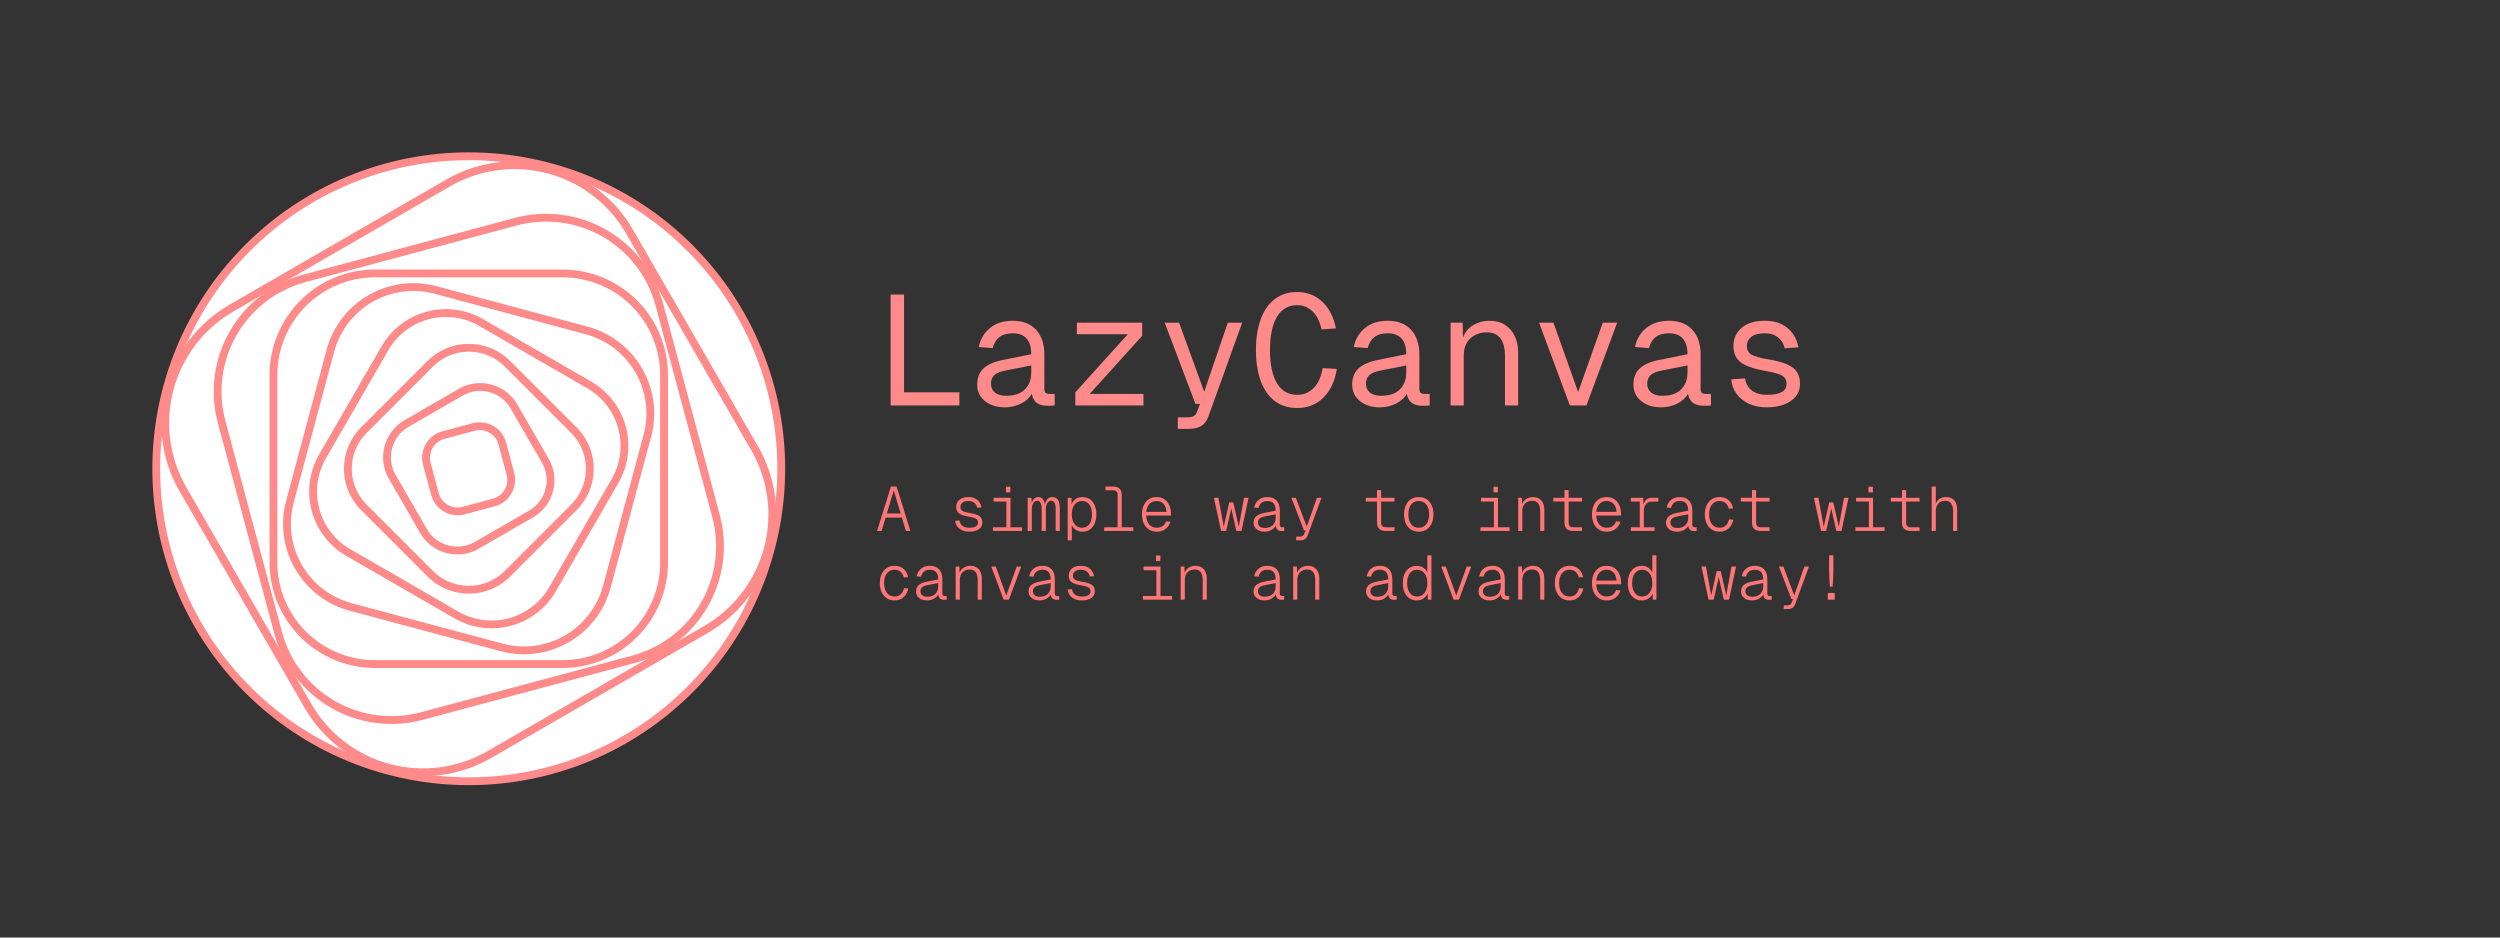 <?xml version="1.0" encoding="utf-8" ?>
<svg xmlns="http://www.w3.org/2000/svg" xmlns:xlink="http://www.w3.org/1999/xlink" width="800" height="300">
	<rect width="100%" height="100%" fill="#333333" stroke="none"/>
	<path fill="white" d="M150 50L150 50Q152.455 50 154.907 50.12Q157.359 50.241 159.802 50.482Q162.245 50.722 164.673 51.082Q167.101 51.443 169.509 51.921Q171.917 52.4 174.298 52.997Q176.679 53.593 179.028 54.306Q181.378 55.019 183.689 55.846Q186 56.673 188.268 57.612Q190.536 58.551 192.755 59.601Q194.975 60.651 197.14 61.808Q199.305 62.965 201.41 64.227Q203.516 65.489 205.557 66.853Q207.598 68.217 209.57 69.679Q211.542 71.142 213.439 72.699Q215.337 74.256 217.156 75.905Q218.975 77.553 220.711 79.289Q222.446 81.025 224.095 82.844Q225.744 84.663 227.301 86.561Q228.858 88.458 230.321 90.43Q231.783 92.402 233.147 94.443Q234.511 96.484 235.773 98.59Q237.035 100.695 238.192 102.86Q239.349 105.025 240.399 107.244Q241.448 109.464 242.388 111.732Q243.327 114 244.154 116.311Q244.981 118.622 245.694 120.972Q246.407 123.321 247.003 125.702Q247.6 128.083 248.078 130.491Q248.557 132.899 248.918 135.327Q249.278 137.755 249.518 140.198Q249.759 142.641 249.88 145.093Q250 147.545 250 150L250 150Q250 152.455 249.88 154.907Q249.759 157.359 249.518 159.802Q249.278 162.245 248.918 164.673Q248.557 167.101 248.079 169.509Q247.6 171.917 247.003 174.298Q246.407 176.679 245.694 179.028Q244.981 181.378 244.154 183.689Q243.327 186 242.388 188.268Q241.448 190.536 240.399 192.755Q239.349 194.975 238.192 197.14Q237.035 199.305 235.773 201.41Q234.511 203.516 233.147 205.557Q231.783 207.598 230.321 209.57Q228.858 211.542 227.301 213.439Q225.744 215.337 224.095 217.156Q222.446 218.975 220.711 220.711Q218.975 222.446 217.156 224.095Q215.337 225.744 213.439 227.301Q211.542 228.858 209.57 230.321Q207.598 231.783 205.557 233.147Q203.516 234.511 201.41 235.773Q199.305 237.035 197.14 238.192Q194.975 239.349 192.755 240.399Q190.536 241.448 188.268 242.388Q186 243.327 183.689 244.154Q181.378 244.981 179.028 245.694Q176.679 246.407 174.298 247.003Q171.917 247.6 169.509 248.078Q167.101 248.557 164.673 248.918Q162.245 249.278 159.802 249.518Q157.359 249.759 154.907 249.88Q152.455 250 150 250L150 250Q147.545 250 145.093 249.88Q142.641 249.759 140.198 249.518Q137.755 249.278 135.327 248.918Q132.899 248.557 130.491 248.079Q128.083 247.6 125.702 247.003Q123.321 246.407 120.972 245.694Q118.622 244.981 116.311 244.154Q114 243.327 111.732 242.388Q109.464 241.448 107.244 240.399Q105.025 239.349 102.86 238.192Q100.695 237.035 98.59 235.773Q96.484 234.511 94.443 233.147Q92.402 231.783 90.43 230.321Q88.458 228.858 86.561 227.301Q84.663 225.744 82.844 224.095Q81.025 222.446 79.289 220.711Q77.553 218.975 75.905 217.156Q74.256 215.337 72.699 213.439Q71.142 211.542 69.679 209.57Q68.217 207.598 66.853 205.557Q65.489 203.516 64.227 201.41Q62.965 199.305 61.808 197.14Q60.651 194.975 59.601 192.755Q58.551 190.536 57.612 188.268Q56.673 186 55.846 183.689Q55.019 181.378 54.306 179.028Q53.593 176.679 52.997 174.298Q52.4 171.917 51.921 169.509Q51.443 167.101 51.082 164.673Q50.722 162.245 50.482 159.802Q50.241 157.359 50.12 154.907Q50 152.455 50 150L50 150Q50 147.545 50.12 145.093Q50.241 142.641 50.482 140.198Q50.722 137.755 51.082 135.327Q51.443 132.899 51.921 130.491Q52.4 128.083 52.997 125.702Q53.593 123.321 54.306 120.972Q55.019 118.622 55.846 116.311Q56.673 114 57.612 111.732Q58.551 109.464 59.601 107.244Q60.651 105.025 61.808 102.86Q62.965 100.695 64.227 98.59Q65.489 96.484 66.853 94.443Q68.217 92.402 69.679 90.43Q71.142 88.458 72.699 86.561Q74.256 84.663 75.905 82.844Q77.553 81.025 79.289 79.289Q81.025 77.553 82.844 75.905Q84.663 74.256 86.561 72.699Q88.458 71.142 90.43 69.679Q92.402 68.217 94.443 66.853Q96.484 65.489 98.59 64.227Q100.695 62.965 102.86 61.808Q105.025 60.651 107.244 59.601Q109.464 58.551 111.732 57.612Q114 56.673 116.311 55.846Q118.622 55.019 120.972 54.306Q123.321 53.593 125.702 52.997Q128.083 52.4 130.491 51.921Q132.899 51.443 135.327 51.082Q137.755 50.722 140.198 50.482Q142.641 50.241 145.093 50.12Q147.545 50 150 50Z"/>
	<path fill="none" stroke="#FF8A8A" stroke-width="2.5" stroke-linecap="round" stroke-linejoin="round" d="M150 50L150 50Q152.455 50 154.907 50.12Q157.359 50.241 159.802 50.482Q162.245 50.722 164.673 51.082Q167.101 51.443 169.509 51.921Q171.917 52.4 174.298 52.997Q176.679 53.593 179.028 54.306Q181.378 55.019 183.689 55.846Q186 56.673 188.268 57.612Q190.536 58.551 192.755 59.601Q194.975 60.651 197.14 61.808Q199.305 62.965 201.41 64.227Q203.516 65.489 205.557 66.853Q207.598 68.217 209.57 69.679Q211.542 71.142 213.439 72.699Q215.337 74.256 217.156 75.905Q218.975 77.553 220.711 79.289Q222.446 81.025 224.095 82.844Q225.744 84.663 227.301 86.561Q228.858 88.458 230.321 90.43Q231.783 92.402 233.147 94.443Q234.511 96.484 235.773 98.59Q237.035 100.695 238.192 102.86Q239.349 105.025 240.399 107.244Q241.448 109.464 242.388 111.732Q243.327 114 244.154 116.311Q244.981 118.622 245.694 120.972Q246.407 123.321 247.003 125.702Q247.6 128.083 248.078 130.491Q248.557 132.899 248.918 135.327Q249.278 137.755 249.518 140.198Q249.759 142.641 249.88 145.093Q250 147.545 250 150L250 150Q250 152.455 249.88 154.907Q249.759 157.359 249.518 159.802Q249.278 162.245 248.918 164.673Q248.557 167.101 248.079 169.509Q247.6 171.917 247.003 174.298Q246.407 176.679 245.694 179.028Q244.981 181.378 244.154 183.689Q243.327 186 242.388 188.268Q241.448 190.536 240.399 192.755Q239.349 194.975 238.192 197.14Q237.035 199.305 235.773 201.41Q234.511 203.516 233.147 205.557Q231.783 207.598 230.321 209.57Q228.858 211.542 227.301 213.439Q225.744 215.337 224.095 217.156Q222.446 218.975 220.711 220.711Q218.975 222.446 217.156 224.095Q215.337 225.744 213.439 227.301Q211.542 228.858 209.57 230.321Q207.598 231.783 205.557 233.147Q203.516 234.511 201.41 235.773Q199.305 237.035 197.14 238.192Q194.975 239.349 192.755 240.399Q190.536 241.448 188.268 242.388Q186 243.327 183.689 244.154Q181.378 244.981 179.028 245.694Q176.679 246.407 174.298 247.003Q171.917 247.6 169.509 248.078Q167.101 248.557 164.673 248.918Q162.245 249.278 159.802 249.518Q157.359 249.759 154.907 249.88Q152.455 250 150 250L150 250Q147.545 250 145.093 249.88Q142.641 249.759 140.198 249.518Q137.755 249.278 135.327 248.918Q132.899 248.557 130.491 248.079Q128.083 247.6 125.702 247.003Q123.321 246.407 120.972 245.694Q118.622 244.981 116.311 244.154Q114 243.327 111.732 242.388Q109.464 241.448 107.244 240.399Q105.025 239.349 102.86 238.192Q100.695 237.035 98.59 235.773Q96.484 234.511 94.443 233.147Q92.402 231.783 90.43 230.321Q88.458 228.858 86.561 227.301Q84.663 225.744 82.844 224.095Q81.025 222.446 79.289 220.711Q77.553 218.975 75.905 217.156Q74.256 215.337 72.699 213.439Q71.142 211.542 69.679 209.57Q68.217 207.598 66.853 205.557Q65.489 203.516 64.227 201.41Q62.965 199.305 61.808 197.14Q60.651 194.975 59.601 192.755Q58.551 190.536 57.612 188.268Q56.673 186 55.846 183.689Q55.019 181.378 54.306 179.028Q53.593 176.679 52.997 174.298Q52.4 171.917 51.921 169.509Q51.443 167.101 51.082 164.673Q50.722 162.245 50.482 159.802Q50.241 157.359 50.12 154.907Q50 152.455 50 150L50 150Q50 147.545 50.12 145.093Q50.241 142.641 50.482 140.198Q50.722 137.755 51.082 135.327Q51.443 132.899 51.921 130.491Q52.4 128.083 52.997 125.702Q53.593 123.321 54.306 120.972Q55.019 118.622 55.846 116.311Q56.673 114 57.612 111.732Q58.551 109.464 59.601 107.244Q60.651 105.025 61.808 102.86Q62.965 100.695 64.227 98.59Q65.489 96.484 66.853 94.443Q68.217 92.402 69.679 90.43Q71.142 88.458 72.699 86.561Q74.256 84.663 75.905 82.844Q77.553 81.025 79.289 79.289Q81.025 77.553 82.844 75.905Q84.663 74.256 86.561 72.699Q88.458 71.142 90.43 69.679Q92.402 68.217 94.443 66.853Q96.484 65.489 98.59 64.227Q100.695 62.965 102.86 61.808Q105.025 60.651 107.244 59.601Q109.464 58.551 111.732 57.612Q114 56.673 116.311 55.846Q118.622 55.019 120.972 54.306Q123.321 53.593 125.702 52.997Q128.083 52.4 130.491 51.921Q132.899 51.443 135.327 51.082Q137.755 50.722 140.198 50.482Q142.641 50.241 145.093 50.12Q147.545 50 150 50Z"/>
	<path fill="#FF8A8A" d="M285.005 129.75L285.005 94.252L289.302 94.252L289.302 125.551L307.002 125.551L307.002 129.75L285.005 129.75ZM321.499 130.348Q318.997 130.348 316.995 129.457Q315.005 128.554 313.845 126.93Q312.698 125.294 312.698 123.146Q312.698 119.752 314.724 117.885Q316.75 116.005 321.096 115.15L329.995 113.356Q329.995 109.95 328.469 108.302Q326.956 106.654 324.099 106.654Q321.353 106.654 319.802 107.875Q318.252 109.096 317.654 111.403L313.198 111.049Q313.955 107.301 316.775 104.982Q319.595 102.65 324.099 102.65Q328.896 102.65 331.545 105.531Q334.194 108.4 334.194 113.454L334.194 124.452Q334.194 125.355 334.597 125.709Q335 126.051 335.806 126.051L337.502 126.051L337.502 129.75Q336.697 129.848 335.305 129.848Q333.096 129.848 331.814 128.957Q330.544 128.053 330.154 126.002Q329.104 127.956 326.724 129.152Q324.355 130.348 321.499 130.348ZM321.902 126.649Q325.955 126.649 327.969 124.599Q329.995 122.548 329.995 119.252L329.995 116.945L321.902 118.544Q319.204 119.044 318.154 120.07Q317.104 121.095 317.104 122.755Q317.104 124.599 318.374 125.624Q319.656 126.649 321.902 126.649ZM344.101 129.75L344.101 125.551L360.898 106.947L344.602 106.947L344.602 103.249L365.5 103.249L365.5 107.448L348.704 126.051L365.903 126.051L365.903 129.75L344.101 129.75ZM376.897 137.245L376.897 133.546L379.949 133.546Q381.352 133.546 382.024 133.119Q382.695 132.704 383.049 131.752L384.001 129.25L382.549 129.25L372.698 103.249L377.3 103.249L385.344 125.355L392.9 103.249L397.502 103.249L386.748 133.095Q386.003 135.255 384.502 136.244Q383 137.245 380.351 137.245L376.897 137.245ZM415.1 130.556Q410.852 130.556 407.898 128.31Q404.956 126.051 403.43 121.901Q401.904 117.75 401.904 112.05Q401.904 106.3 403.43 102.15Q404.956 98 407.898 95.729Q410.852 93.446 415.1 93.446Q419.8 93.446 423.096 96.522Q426.404 99.599 427.502 105.104L422.9 105.397Q422.046 101.552 419.971 99.599Q417.895 97.646 415.1 97.646Q410.852 97.646 408.618 101.405Q406.396 105.153 406.396 112.05Q406.396 118.898 408.618 122.621Q410.852 126.344 415.1 126.344Q418.201 126.344 420.349 124.196Q422.497 122.047 423.254 117.799L427.795 118.056Q426.855 123.903 423.498 127.235Q420.154 130.556 415.1 130.556ZM441.499 130.348Q438.996 130.348 436.994 129.457Q435.005 128.554 433.845 126.93Q432.698 125.294 432.698 123.146Q432.698 119.752 434.724 117.885Q436.75 116.005 441.096 115.15L449.995 113.356Q449.995 109.95 448.469 108.302Q446.955 106.654 444.099 106.654Q441.352 106.654 439.802 107.875Q438.252 109.096 437.654 111.403L433.198 111.049Q433.955 107.301 436.775 104.982Q439.595 102.65 444.099 102.65Q448.896 102.65 451.545 105.531Q454.194 108.4 454.194 113.454L454.194 124.452Q454.194 125.355 454.597 125.709Q455 126.051 455.806 126.051L457.502 126.051L457.502 129.75Q456.697 129.848 455.305 129.848Q453.096 129.848 451.814 128.957Q450.544 128.053 450.154 126.002Q449.104 127.956 446.723 129.152Q444.355 130.348 441.499 130.348ZM441.902 126.649Q445.954 126.649 447.969 124.599Q449.995 122.548 449.995 119.252L449.995 116.945L441.902 118.544Q439.204 119.044 438.154 120.07Q437.104 121.095 437.104 122.755Q437.104 124.599 438.374 125.624Q439.656 126.649 441.902 126.649ZM464.199 129.75L464.199 103.249L468.044 103.249L468.154 107.997Q469.204 105.299 471.523 103.981Q473.855 102.65 476.601 102.65Q479.653 102.65 481.68 104.005Q483.706 105.348 484.756 107.631Q485.805 109.901 485.805 112.697L485.805 129.75L481.594 129.75L481.594 113.905Q481.594 110.194 480.141 108.278Q478.701 106.349 475.698 106.349Q472.646 106.349 470.522 108.278Q468.398 110.194 468.398 113.905L468.398 129.75L464.199 129.75ZM502.353 129.75L492.502 103.249L497.104 103.249L505.002 125.453L512.9 103.249L517.502 103.249L507.651 129.75L502.353 129.75ZM531.499 130.348Q528.996 130.348 526.994 129.457Q525.005 128.554 523.845 126.93Q522.698 125.294 522.698 123.146Q522.698 119.752 524.724 117.885Q526.75 116.005 531.096 115.15L539.995 113.356Q539.995 109.95 538.469 108.302Q536.955 106.654 534.099 106.654Q531.352 106.654 529.802 107.875Q528.252 109.096 527.654 111.403L523.198 111.049Q523.955 107.301 526.775 104.982Q529.594 102.65 534.099 102.65Q538.896 102.65 541.545 105.531Q544.194 108.4 544.194 113.454L544.194 124.452Q544.194 125.355 544.597 125.709Q545 126.051 545.805 126.051L547.502 126.051L547.502 129.75Q546.697 129.848 545.305 129.848Q543.095 129.848 541.814 128.957Q540.544 128.053 540.154 126.002Q539.104 127.956 536.723 129.152Q534.355 130.348 531.499 130.348ZM531.902 126.649Q535.954 126.649 537.969 124.599Q539.995 122.548 539.995 119.252L539.995 116.945L531.902 118.544Q529.204 119.044 528.154 120.07Q527.104 121.095 527.104 122.755Q527.104 124.599 528.374 125.624Q529.656 126.649 531.902 126.649ZM565.503 130.348Q562.048 130.348 559.546 129.152Q557.055 127.956 555.627 125.929Q554.199 123.903 554.004 121.4L558.398 121.095Q558.801 123.549 560.571 124.953Q562.353 126.344 565.503 126.344Q568.445 126.344 570.068 125.502Q571.704 124.647 571.704 122.853Q571.704 121.706 571.155 120.961Q570.605 120.204 569.104 119.679Q567.602 119.154 564.697 118.654Q560.852 117.946 558.667 116.92Q556.494 115.895 555.591 114.345Q554.699 112.794 554.699 110.646Q554.699 107.204 557.3 104.933Q559.9 102.65 564.746 102.65Q568.054 102.65 570.276 103.822Q572.497 104.994 573.791 106.923Q575.097 108.852 575.5 111.146L571.106 111.452Q570.654 109.352 569.018 108.009Q567.395 106.654 564.697 106.654Q561.804 106.654 560.4 107.802Q558.996 108.949 558.996 110.646Q558.996 112.648 560.498 113.502Q561.999 114.345 565.6 114.955Q569.702 115.602 571.948 116.627Q574.194 117.653 575.097 119.154Q576.001 120.656 576.001 122.853Q576.001 125.197 574.621 126.881Q573.254 128.554 570.874 129.457Q568.506 130.348 565.503 130.348Z"/>
	<path fill="#FF7676" d="M280.659 169.9L285.098 155.701L286.899 155.701L291.338 169.9L289.878 169.9L288.599 165.642L283.398 165.642L282.119 169.9L280.659 169.9ZM286.001 156.961L283.779 164.319L288.218 164.319L286.001 156.961ZM310.201 170.139Q308.839 170.139 307.848 169.671Q306.861 169.202 306.3 168.411Q305.738 167.62 305.66 166.638L307.042 166.541Q307.159 167.62 307.97 168.25Q308.78 168.879 310.201 168.879Q311.539 168.879 312.257 168.46Q312.979 168.04 312.979 167.2Q312.979 166.702 312.75 166.36Q312.52 166.018 311.861 165.769Q311.202 165.52 309.879 165.3Q308.341 165.042 307.491 164.631Q306.642 164.221 306.31 163.63Q305.982 163.04 305.982 162.2Q305.982 160.818 306.998 159.939Q308.019 159.06 309.898 159.06Q311.158 159.06 312.037 159.509Q312.921 159.959 313.429 160.72Q313.941 161.482 314.098 162.38L312.721 162.498Q312.56 161.58 311.847 160.95Q311.139 160.32 309.879 160.32Q308.619 160.32 307.979 160.842Q307.34 161.36 307.34 162.2Q307.34 162.8 307.599 163.162Q307.862 163.518 308.492 163.738Q309.122 163.958 310.221 164.138Q311.822 164.382 312.721 164.783Q313.619 165.178 313.98 165.759Q314.342 166.34 314.342 167.2Q314.342 168.601 313.199 169.373Q312.061 170.139 310.201 170.139ZM317.738 169.9L317.738 168.718L322.04 168.718L322.04 160.481L317.938 160.481L317.938 159.299L323.358 159.299L323.358 168.718L327.06 168.718L327.06 169.9L317.738 169.9ZM321.918 157.542L321.918 155.759L323.319 155.759L323.319 157.542L321.918 157.542ZM328.859 169.9L328.859 159.299L330.08 159.299L330.119 161.062Q330.402 160.1 330.939 159.583Q331.481 159.06 332.282 159.06Q333.962 159.06 334.362 161.36Q334.641 160.261 335.241 159.661Q335.842 159.06 336.721 159.06Q337.98 159.06 338.557 159.954Q339.138 160.842 339.138 162.839L339.138 169.9L337.819 169.9L337.819 163.02Q337.819 161.502 337.458 160.872Q337.101 160.242 336.379 160.242Q335.642 160.242 335.148 160.994Q334.66 161.741 334.66 163.118L334.66 169.9L333.342 169.9L333.342 163.098Q333.342 160.242 331.882 160.242Q331.159 160.242 330.666 161.004Q330.178 161.76 330.178 163.118L330.178 169.9L328.859 169.9ZM341.66 172.898L341.66 159.299L342.881 159.299L342.9 161.36Q343.379 160.242 344.277 159.651Q345.181 159.06 346.338 159.06Q347.842 159.06 348.838 159.802Q349.839 160.54 350.337 161.799Q350.84 163.059 350.84 164.602Q350.84 166.14 350.337 167.4Q349.839 168.66 348.848 169.402Q347.861 170.139 346.362 170.139Q345.22 170.139 344.307 169.563Q343.398 168.982 342.978 168.098L342.978 172.898L341.66 172.898ZM346.26 168.879Q347.739 168.879 348.589 167.742Q349.438 166.599 349.438 164.602Q349.438 162.6 348.589 161.462Q347.739 160.32 346.24 160.32Q344.78 160.32 343.877 161.462Q342.978 162.6 342.978 164.602Q342.978 166.599 343.877 167.742Q344.78 168.879 346.26 168.879ZM353.338 169.9L353.338 168.718L357.64 168.718L357.64 158.298Q357.64 157.62 357.268 157.254Q356.902 156.882 356.219 156.882L353.738 156.882L353.738 155.701L356.258 155.701Q357.561 155.701 358.26 156.404Q358.958 157.102 358.958 158.401L358.958 168.718L362.659 168.718L362.659 169.9L353.338 169.9ZM370.182 170.139Q368.678 170.139 367.608 169.431Q366.539 168.718 365.977 167.468Q365.421 166.218 365.421 164.602Q365.421 162.981 365.977 161.731Q366.539 160.481 367.589 159.773Q368.639 159.06 370.099 159.06Q371.539 159.06 372.569 159.739Q373.599 160.418 374.171 161.658Q374.742 162.898 374.742 164.558L374.742 164.978L366.798 164.978Q366.881 166.858 367.779 167.869Q368.678 168.879 370.182 168.879Q371.339 168.879 372.086 168.323Q372.838 167.761 373.121 166.838L374.542 166.941Q374.141 168.342 372.989 169.241Q371.842 170.139 370.182 170.139ZM366.798 163.801L373.282 163.801Q373.18 162.102 372.33 161.213Q371.48 160.32 370.099 160.32Q368.722 160.32 367.848 161.233Q366.978 162.141 366.798 163.801ZM390.739 169.9L388.459 159.299L389.899 159.299L391.599 168.518L393.361 160.759L394.64 160.759L396.398 168.518L398.098 159.299L399.538 159.299L397.282 169.9L395.622 169.9L394.001 162.678L392.38 169.9L390.739 169.9ZM404.619 170.139Q403.618 170.139 402.827 169.783Q402.041 169.421 401.587 168.782Q401.138 168.142 401.138 167.278Q401.138 165.979 401.987 165.232Q402.842 164.48 404.458 164.158L408.218 163.421Q408.218 161.819 407.549 161.072Q406.88 160.32 405.6 160.32Q404.38 160.32 403.677 160.901Q402.978 161.482 402.739 162.542L401.338 162.42Q401.64 160.881 402.739 159.973Q403.838 159.06 405.6 159.06Q407.48 159.06 408.511 160.183Q409.541 161.301 409.541 163.381L409.541 167.8Q409.541 168.342 409.722 168.533Q409.902 168.718 410.278 168.718L410.942 168.718L410.942 169.9Q410.82 169.92 410.581 169.929Q410.342 169.939 410.122 169.939Q409.302 169.939 408.828 169.563Q408.359 169.182 408.242 168.24Q407.798 169.06 406.826 169.602Q405.859 170.139 404.619 170.139ZM404.741 168.958Q406.401 168.958 407.309 168.049Q408.218 167.141 408.218 165.74L408.218 164.578L404.741 165.261Q403.598 165.481 403.066 165.94Q402.539 166.399 402.539 167.161Q402.539 168.02 403.12 168.489Q403.701 168.958 404.741 168.958ZM414.798 172.898L414.798 171.721L415.882 171.721Q416.521 171.721 416.839 171.511Q417.161 171.301 417.361 170.779L417.762 169.7L417.259 169.7L413.24 159.299L414.68 159.299L418.162 168.518L421.419 159.299L422.859 159.299L418.499 171.218Q418.181 172.102 417.61 172.498Q417.039 172.898 415.979 172.898L414.798 172.898ZM443.422 169.9Q440.638 169.9 440.638 167.2L440.638 160.481L437.059 160.481L437.059 159.299L440.638 159.299L440.638 156.819L441.962 156.819L441.962 159.299L446.259 159.299L446.259 160.481L441.962 160.481L441.962 167.239Q441.962 168.718 443.402 168.718L446.259 168.718L446.259 169.9L443.422 169.9ZM454.001 170.139Q452.56 170.139 451.501 169.461Q450.441 168.782 449.87 167.542Q449.299 166.301 449.299 164.602Q449.299 162.898 449.87 161.658Q450.441 160.418 451.501 159.739Q452.56 159.06 454.001 159.06Q455.441 159.06 456.491 159.739Q457.541 160.418 458.117 161.658Q458.698 162.898 458.698 164.602Q458.698 166.301 458.117 167.542Q457.541 168.782 456.491 169.461Q455.441 170.139 454.001 170.139ZM454.001 168.879Q455.558 168.879 456.437 167.732Q457.321 166.58 457.321 164.602Q457.321 162.6 456.437 161.462Q455.558 160.32 454.001 160.32Q452.419 160.32 451.55 161.462Q450.68 162.6 450.68 164.602Q450.68 166.58 451.55 167.732Q452.419 168.879 454.001 168.879ZM473.738 169.9L473.738 168.718L478.04 168.718L478.04 160.481L473.938 160.481L473.938 159.299L479.358 159.299L479.358 168.718L483.059 168.718L483.059 169.9L473.738 169.9ZM477.918 157.542L477.918 155.759L479.319 155.759L479.319 157.542L477.918 157.542ZM485.821 169.9L485.821 159.299L487.017 159.299L487.061 161.34Q487.462 160.198 488.419 159.631Q489.381 159.06 490.538 159.06Q491.759 159.06 492.569 159.602Q493.38 160.139 493.78 161.052Q494.18 161.961 494.18 163.079L494.18 169.9L492.862 169.9L492.862 163.562Q492.862 162 492.242 161.121Q491.622 160.242 490.26 160.242Q488.902 160.242 488.018 161.121Q487.139 162 487.139 163.562L487.139 169.9L485.821 169.9ZM503.422 169.9Q500.638 169.9 500.638 167.2L500.638 160.481L497.059 160.481L497.059 159.299L500.638 159.299L500.638 156.819L501.962 156.819L501.962 159.299L506.259 159.299L506.259 160.481L501.962 160.481L501.962 167.239Q501.962 168.718 503.402 168.718L506.259 168.718L506.259 169.9L503.422 169.9ZM514.181 170.139Q512.677 170.139 511.608 169.431Q510.539 168.718 509.977 167.468Q509.421 166.218 509.421 164.602Q509.421 162.981 509.977 161.731Q510.539 160.481 511.589 159.773Q512.638 159.06 514.098 159.06Q515.539 159.06 516.569 159.739Q517.599 160.418 518.171 161.658Q518.742 162.898 518.742 164.558L518.742 164.978L510.798 164.978Q510.881 166.858 511.779 167.869Q512.677 168.879 514.181 168.879Q515.339 168.879 516.086 168.323Q516.838 167.761 517.121 166.838L518.542 166.941Q518.141 168.342 516.989 169.241Q515.841 170.139 514.181 170.139ZM510.798 163.801L517.282 163.801Q517.179 162.102 516.33 161.213Q515.48 160.32 514.098 160.32Q512.721 160.32 511.847 161.233Q510.978 162.141 510.798 163.801ZM521.86 169.9L521.86 168.718L524.721 168.718L524.721 160.481L521.86 160.481L521.86 159.299L525.82 159.299L525.918 161.458Q526.538 159.299 528.579 159.299L530.659 159.299L530.659 160.52L528.559 160.52Q527.378 160.52 526.709 161.321Q526.04 162.122 526.04 163.44L526.04 168.718L529.458 168.718L529.458 169.9L521.86 169.9ZM536.619 170.139Q535.618 170.139 534.827 169.783Q534.041 169.421 533.587 168.782Q533.137 168.142 533.137 167.278Q533.137 165.979 533.987 165.232Q534.841 164.48 536.458 164.158L540.217 163.421Q540.217 161.819 539.549 161.072Q538.88 160.32 537.6 160.32Q536.38 160.32 535.676 160.901Q534.978 161.482 534.739 162.542L533.338 162.42Q533.64 160.881 534.739 159.973Q535.838 159.06 537.6 159.06Q539.48 159.06 540.51 160.183Q541.541 161.301 541.541 163.381L541.541 167.8Q541.541 168.342 541.721 168.533Q541.902 168.718 542.278 168.718L542.942 168.718L542.942 169.9Q542.82 169.92 542.581 169.929Q542.341 169.939 542.122 169.939Q541.301 169.939 540.828 169.563Q540.359 169.182 540.242 168.24Q539.798 169.06 538.826 169.602Q537.859 170.139 536.619 170.139ZM536.741 168.958Q538.401 168.958 539.309 168.049Q540.217 167.141 540.217 165.74L540.217 164.578L536.741 165.261Q535.598 165.481 535.066 165.94Q534.539 166.399 534.539 167.161Q534.539 168.02 535.12 168.489Q535.701 168.958 536.741 168.958ZM550.279 170.139Q548.799 170.139 547.74 169.431Q546.68 168.718 546.109 167.468Q545.538 166.218 545.538 164.602Q545.538 162.981 546.109 161.731Q546.68 160.481 547.74 159.773Q548.799 159.06 550.279 159.06Q552.017 159.06 553.135 160.042Q554.258 161.018 554.6 162.698L553.218 162.781Q552.94 161.619 552.169 160.969Q551.402 160.32 550.279 160.32Q548.721 160.32 547.818 161.462Q546.92 162.6 546.92 164.602Q546.92 166.58 547.818 167.732Q548.721 168.879 550.279 168.879Q551.402 168.879 552.208 168.191Q553.018 167.498 553.282 166.199L554.659 166.301Q554.322 168.02 553.17 169.08Q552.017 170.139 550.279 170.139ZM563.422 169.9Q560.638 169.9 560.638 167.2L560.638 160.481L557.059 160.481L557.059 159.299L560.638 159.299L560.638 156.819L561.962 156.819L561.962 159.299L566.258 159.299L566.258 160.481L561.962 160.481L561.962 167.239Q561.962 168.718 563.402 168.718L566.258 168.718L566.258 169.9L563.422 169.9ZM582.739 169.9L580.459 159.299L581.899 159.299L583.598 168.518L585.361 160.759L586.64 160.759L588.398 168.518L590.097 159.299L591.538 159.299L589.282 169.9L587.622 169.9L586.001 162.678L584.38 169.9L582.739 169.9ZM593.738 169.9L593.738 168.718L598.04 168.718L598.04 160.481L593.938 160.481L593.938 159.299L599.358 159.299L599.358 168.718L603.059 168.718L603.059 169.9L593.738 169.9ZM597.918 157.542L597.918 155.759L599.319 155.759L599.319 157.542L597.918 157.542ZM611.422 169.9Q608.638 169.9 608.638 167.2L608.638 160.481L605.059 160.481L605.059 159.299L608.638 159.299L608.638 156.819L609.962 156.819L609.962 159.299L614.258 159.299L614.258 160.481L609.962 160.481L609.962 167.239Q609.962 168.718 611.402 168.718L614.258 168.718L614.258 169.9L611.422 169.9ZM618.138 169.9L618.138 155.701L619.462 155.701L619.462 161.179Q619.838 160.1 620.736 159.583Q621.639 159.06 622.782 159.06Q623.939 159.06 624.73 159.583Q625.521 160.1 625.907 161.013Q626.297 161.921 626.297 163.079L626.297 169.9L624.979 169.9L624.979 163.562Q624.979 161.961 624.379 161.101Q623.778 160.242 622.499 160.242Q621.097 160.242 620.277 161.13Q619.462 162.019 619.462 163.582L619.462 169.9L618.138 169.9Z"/>
	<path fill="#FF7676" d="M286.279 192.139Q284.8 192.139 283.74 191.431Q282.681 190.718 282.109 189.468Q281.538 188.218 281.538 186.602Q281.538 184.981 282.109 183.731Q282.681 182.481 283.74 181.773Q284.8 181.06 286.279 181.06Q288.018 181.06 289.136 182.042Q290.259 183.018 290.601 184.698L289.219 184.781Q288.94 183.619 288.169 182.969Q287.402 182.32 286.279 182.32Q284.722 182.32 283.818 183.462Q282.92 184.6 282.92 186.602Q282.92 188.58 283.818 189.732Q284.722 190.879 286.279 190.879Q287.402 190.879 288.208 190.191Q289.019 189.498 289.282 188.199L290.659 188.301Q290.322 190.02 289.17 191.08Q288.018 192.139 286.279 192.139ZM296.619 192.139Q295.618 192.139 294.827 191.783Q294.041 191.421 293.587 190.782Q293.138 190.142 293.138 189.278Q293.138 187.979 293.987 187.232Q294.842 186.48 296.458 186.158L300.218 185.421Q300.218 183.819 299.549 183.072Q298.88 182.32 297.601 182.32Q296.38 182.32 295.677 182.901Q294.979 183.482 294.739 184.542L293.338 184.42Q293.641 182.881 294.739 181.973Q295.838 181.06 297.601 181.06Q299.48 181.06 300.511 182.183Q301.541 183.301 301.541 185.381L301.541 189.8Q301.541 190.342 301.722 190.533Q301.902 190.718 302.278 190.718L302.942 190.718L302.942 191.9Q302.82 191.92 302.581 191.929Q302.342 191.939 302.122 191.939Q301.302 191.939 300.828 191.563Q300.359 191.182 300.242 190.24Q299.798 191.06 298.826 191.602Q297.859 192.139 296.619 192.139ZM296.741 190.958Q298.401 190.958 299.31 190.049Q300.218 189.141 300.218 187.74L300.218 186.578L296.741 187.261Q295.599 187.481 295.066 187.94Q294.539 188.399 294.539 189.161Q294.539 190.02 295.12 190.489Q295.701 190.958 296.741 190.958ZM305.821 191.9L305.821 181.299L307.018 181.299L307.061 183.34Q307.462 182.198 308.419 181.631Q309.381 181.06 310.538 181.06Q311.759 181.06 312.569 181.602Q313.38 182.139 313.78 183.052Q314.181 183.961 314.181 185.079L314.181 191.9L312.862 191.9L312.862 185.562Q312.862 184 312.242 183.121Q311.622 182.242 310.26 182.242Q308.902 182.242 308.019 183.121Q307.14 184 307.14 185.562L307.14 191.9L305.821 191.9ZM321.161 191.9L317.201 181.299L318.642 181.299L322.001 190.562L325.36 181.299L326.801 181.299L322.841 191.9L321.161 191.9ZM332.619 192.139Q331.618 192.139 330.827 191.783Q330.041 191.421 329.587 190.782Q329.138 190.142 329.138 189.278Q329.138 187.979 329.987 187.232Q330.842 186.48 332.458 186.158L336.218 185.421Q336.218 183.819 335.549 183.072Q334.88 182.32 333.601 182.32Q332.38 182.32 331.677 182.901Q330.978 183.482 330.739 184.542L329.338 184.42Q329.641 182.881 330.739 181.973Q331.838 181.06 333.601 181.06Q335.48 181.06 336.511 182.183Q337.541 183.301 337.541 185.381L337.541 189.8Q337.541 190.342 337.722 190.533Q337.902 190.718 338.278 190.718L338.942 190.718L338.942 191.9Q338.82 191.92 338.581 191.929Q338.342 191.939 338.122 191.939Q337.302 191.939 336.828 191.563Q336.359 191.182 336.242 190.24Q335.798 191.06 334.826 191.602Q333.859 192.139 332.619 192.139ZM332.741 190.958Q334.401 190.958 335.31 190.049Q336.218 189.141 336.218 187.74L336.218 186.578L332.741 187.261Q331.599 187.481 331.066 187.94Q330.539 188.399 330.539 189.161Q330.539 190.02 331.12 190.489Q331.701 190.958 332.741 190.958ZM346.201 192.139Q344.839 192.139 343.848 191.671Q342.861 191.202 342.3 190.411Q341.738 189.62 341.66 188.638L343.042 188.541Q343.159 189.62 343.97 190.25Q344.78 190.879 346.201 190.879Q347.539 190.879 348.257 190.46Q348.979 190.04 348.979 189.2Q348.979 188.702 348.75 188.36Q348.52 188.018 347.861 187.769Q347.202 187.52 345.879 187.3Q344.341 187.042 343.491 186.631Q342.642 186.221 342.31 185.63Q341.982 185.04 341.982 184.2Q341.982 182.818 342.998 181.939Q344.018 181.06 345.898 181.06Q347.158 181.06 348.037 181.509Q348.921 181.959 349.429 182.72Q349.941 183.482 350.098 184.38L348.721 184.498Q348.56 183.58 347.847 182.95Q347.139 182.32 345.879 182.32Q344.619 182.32 343.979 182.842Q343.34 183.36 343.34 184.2Q343.34 184.8 343.599 185.162Q343.862 185.518 344.492 185.738Q345.122 185.958 346.221 186.138Q347.822 186.382 348.721 186.783Q349.619 187.178 349.98 187.759Q350.342 188.34 350.342 189.2Q350.342 190.601 349.199 191.373Q348.061 192.139 346.201 192.139ZM365.738 191.9L365.738 190.718L370.04 190.718L370.04 182.481L365.938 182.481L365.938 181.299L371.358 181.299L371.358 190.718L375.059 190.718L375.059 191.9L365.738 191.9ZM369.918 179.542L369.918 177.759L371.319 177.759L371.319 179.542L369.918 179.542ZM377.821 191.9L377.821 181.299L379.017 181.299L379.061 183.34Q379.462 182.198 380.419 181.631Q381.381 181.06 382.538 181.06Q383.759 181.06 384.569 181.602Q385.38 182.139 385.78 183.052Q386.181 183.961 386.181 185.079L386.181 191.9L384.862 191.9L384.862 185.562Q384.862 184 384.242 183.121Q383.622 182.242 382.26 182.242Q380.902 182.242 380.018 183.121Q379.14 184 379.14 185.562L379.14 191.9L377.821 191.9ZM404.619 192.139Q403.618 192.139 402.827 191.783Q402.041 191.421 401.587 190.782Q401.138 190.142 401.138 189.278Q401.138 187.979 401.987 187.232Q402.842 186.48 404.458 186.158L408.218 185.421Q408.218 183.819 407.549 183.072Q406.88 182.32 405.6 182.32Q404.38 182.32 403.677 182.901Q402.978 183.482 402.739 184.542L401.338 184.42Q401.64 182.881 402.739 181.973Q403.838 181.06 405.6 181.06Q407.48 181.06 408.511 182.183Q409.541 183.301 409.541 185.381L409.541 189.8Q409.541 190.342 409.722 190.533Q409.902 190.718 410.278 190.718L410.942 190.718L410.942 191.9Q410.82 191.92 410.581 191.929Q410.342 191.939 410.122 191.939Q409.302 191.939 408.828 191.563Q408.359 191.182 408.242 190.24Q407.798 191.06 406.826 191.602Q405.859 192.139 404.619 192.139ZM404.741 190.958Q406.401 190.958 407.309 190.049Q408.218 189.141 408.218 187.74L408.218 186.578L404.741 187.261Q403.598 187.481 403.066 187.94Q402.539 188.399 402.539 189.161Q402.539 190.02 403.12 190.489Q403.701 190.958 404.741 190.958ZM413.821 191.9L413.821 181.299L415.017 181.299L415.061 183.34Q415.462 182.198 416.419 181.631Q417.381 181.06 418.538 181.06Q419.759 181.06 420.569 181.602Q421.38 182.139 421.78 183.052Q422.18 183.961 422.18 185.079L422.18 191.9L420.862 191.9L420.862 185.562Q420.862 184 420.242 183.121Q419.622 182.242 418.26 182.242Q416.902 182.242 416.018 183.121Q415.139 184 415.139 185.562L415.139 191.9L413.821 191.9ZM440.619 192.139Q439.618 192.139 438.827 191.783Q438.041 191.421 437.587 190.782Q437.138 190.142 437.138 189.278Q437.138 187.979 437.987 187.232Q438.842 186.48 440.458 186.158L444.218 185.421Q444.218 183.819 443.549 183.072Q442.88 182.32 441.6 182.32Q440.38 182.32 439.677 182.901Q438.978 183.482 438.739 184.542L437.338 184.42Q437.64 182.881 438.739 181.973Q439.838 181.06 441.6 181.06Q443.48 181.06 444.511 182.183Q445.541 183.301 445.541 185.381L445.541 189.8Q445.541 190.342 445.721 190.533Q445.902 190.718 446.278 190.718L446.942 190.718L446.942 191.9Q446.82 191.92 446.581 191.929Q446.342 191.939 446.122 191.939Q445.302 191.939 444.828 191.563Q444.359 191.182 444.242 190.24Q443.798 191.06 442.826 191.602Q441.859 192.139 440.619 192.139ZM440.741 190.958Q442.401 190.958 443.309 190.049Q444.218 189.141 444.218 187.74L444.218 186.578L440.741 187.261Q439.598 187.481 439.066 187.94Q438.539 188.399 438.539 189.161Q438.539 190.02 439.12 190.489Q439.701 190.958 440.741 190.958ZM453.4 192.139Q452.018 192.139 451.008 191.461Q450.002 190.782 449.45 189.542Q448.898 188.301 448.898 186.602Q448.898 184.898 449.45 183.658Q450.002 182.418 451.008 181.739Q452.018 181.06 453.4 181.06Q454.582 181.06 455.461 181.68Q456.34 182.3 456.74 183.16L456.74 177.701L458.058 177.701L458.058 191.9L456.901 191.9L456.838 189.942Q456.398 190.919 455.5 191.529Q454.601 192.139 453.4 192.139ZM453.459 190.879Q454.982 190.879 455.861 189.712Q456.74 188.541 456.74 186.602Q456.74 184.659 455.861 183.492Q454.982 182.32 453.439 182.32Q451.979 182.32 451.13 183.472Q450.28 184.62 450.28 186.602Q450.28 188.56 451.139 189.722Q451.999 190.879 453.459 190.879ZM465.161 191.9L461.201 181.299L462.641 181.299L466.001 190.562L469.36 181.299L470.801 181.299L466.841 191.9L465.161 191.9ZM476.619 192.139Q475.618 192.139 474.827 191.783Q474.041 191.421 473.587 190.782Q473.137 190.142 473.137 189.278Q473.137 187.979 473.987 187.232Q474.842 186.48 476.458 186.158L480.218 185.421Q480.218 183.819 479.549 183.072Q478.88 182.32 477.6 182.32Q476.38 182.32 475.677 182.901Q474.978 183.482 474.739 184.542L473.338 184.42Q473.64 182.881 474.739 181.973Q475.838 181.06 477.6 181.06Q479.48 181.06 480.51 182.183Q481.541 183.301 481.541 185.381L481.541 189.8Q481.541 190.342 481.721 190.533Q481.902 190.718 482.278 190.718L482.942 190.718L482.942 191.9Q482.82 191.92 482.581 191.929Q482.342 191.939 482.122 191.939Q481.302 191.939 480.828 191.563Q480.359 191.182 480.242 190.24Q479.798 191.06 478.826 191.602Q477.859 192.139 476.619 192.139ZM476.741 190.958Q478.401 190.958 479.309 190.049Q480.218 189.141 480.218 187.74L480.218 186.578L476.741 187.261Q475.598 187.481 475.066 187.94Q474.539 188.399 474.539 189.161Q474.539 190.02 475.12 190.489Q475.701 190.958 476.741 190.958ZM485.821 191.9L485.821 181.299L487.017 181.299L487.061 183.34Q487.462 182.198 488.419 181.631Q489.381 181.06 490.538 181.06Q491.759 181.06 492.569 181.602Q493.38 182.139 493.78 183.052Q494.18 183.961 494.18 185.079L494.18 191.9L492.862 191.9L492.862 185.562Q492.862 184 492.242 183.121Q491.622 182.242 490.26 182.242Q488.902 182.242 488.018 183.121Q487.139 184 487.139 185.562L487.139 191.9L485.821 191.9ZM502.279 192.139Q500.8 192.139 499.74 191.431Q498.68 190.718 498.109 189.468Q497.538 188.218 497.538 186.602Q497.538 184.981 498.109 183.731Q498.68 182.481 499.74 181.773Q500.8 181.06 502.279 181.06Q504.017 181.06 505.135 182.042Q506.259 183.018 506.6 184.698L505.218 184.781Q504.94 183.619 504.169 182.969Q503.402 182.32 502.279 182.32Q500.721 182.32 499.818 183.462Q498.92 184.6 498.92 186.602Q498.92 188.58 499.818 189.732Q500.721 190.879 502.279 190.879Q503.402 190.879 504.208 190.191Q505.018 189.498 505.282 188.199L506.659 188.301Q506.322 190.02 505.17 191.08Q504.017 192.139 502.279 192.139ZM514.181 192.139Q512.677 192.139 511.608 191.431Q510.539 190.718 509.977 189.468Q509.421 188.218 509.421 186.602Q509.421 184.981 509.977 183.731Q510.539 182.481 511.589 181.773Q512.638 181.06 514.098 181.06Q515.539 181.06 516.569 181.739Q517.599 182.418 518.171 183.658Q518.742 184.898 518.742 186.558L518.742 186.978L510.798 186.978Q510.881 188.858 511.779 189.869Q512.677 190.879 514.181 190.879Q515.339 190.879 516.086 190.323Q516.838 189.761 517.121 188.838L518.542 188.941Q518.141 190.342 516.989 191.241Q515.841 192.139 514.181 192.139ZM510.798 185.801L517.282 185.801Q517.179 184.102 516.33 183.213Q515.48 182.32 514.098 182.32Q512.721 182.32 511.847 183.233Q510.978 184.141 510.798 185.801ZM525.4 192.139Q524.018 192.139 523.008 191.461Q522.002 190.782 521.45 189.542Q520.898 188.301 520.898 186.602Q520.898 184.898 521.45 183.658Q522.002 182.418 523.008 181.739Q524.018 181.06 525.4 181.06Q526.582 181.06 527.461 181.68Q528.34 182.3 528.74 183.16L528.74 177.701L530.058 177.701L530.058 191.9L528.901 191.9L528.838 189.942Q528.398 190.919 527.5 191.529Q526.601 192.139 525.4 192.139ZM525.459 190.879Q526.982 190.879 527.861 189.712Q528.74 188.541 528.74 186.602Q528.74 184.659 527.861 183.492Q526.982 182.32 525.439 182.32Q523.979 182.32 523.13 183.472Q522.28 184.62 522.28 186.602Q522.28 188.56 523.139 189.722Q523.999 190.879 525.459 190.879ZM546.739 191.9L544.459 181.299L545.899 181.299L547.598 190.518L549.361 182.759L550.64 182.759L552.398 190.518L554.097 181.299L555.538 181.299L553.282 191.9L551.622 191.9L550.001 184.678L548.38 191.9L546.739 191.9ZM560.619 192.139Q559.618 192.139 558.827 191.783Q558.041 191.421 557.587 190.782Q557.137 190.142 557.137 189.278Q557.137 187.979 557.987 187.232Q558.841 186.48 560.458 186.158L564.217 185.421Q564.217 183.819 563.548 183.072Q562.88 182.32 561.6 182.32Q560.38 182.32 559.676 182.901Q558.978 183.482 558.739 184.542L557.338 184.42Q557.64 182.881 558.739 181.973Q559.838 181.06 561.6 181.06Q563.48 181.06 564.51 182.183Q565.541 183.301 565.541 185.381L565.541 189.8Q565.541 190.342 565.721 190.533Q565.902 190.718 566.278 190.718L566.942 190.718L566.942 191.9Q566.82 191.92 566.581 191.929Q566.341 191.939 566.122 191.939Q565.301 191.939 564.828 191.563Q564.359 191.182 564.242 190.24Q563.797 191.06 562.826 191.602Q561.859 192.139 560.619 192.139ZM560.741 190.958Q562.401 190.958 563.309 190.049Q564.217 189.141 564.217 187.74L564.217 186.578L560.741 187.261Q559.598 187.481 559.066 187.94Q558.539 188.399 558.539 189.161Q558.539 190.02 559.12 190.489Q559.701 190.958 560.741 190.958ZM570.797 194.898L570.797 193.721L571.881 193.721Q572.521 193.721 572.838 193.511Q573.161 193.301 573.361 192.779L573.761 191.7L573.258 191.7L569.24 181.299L570.68 181.299L574.162 190.518L577.419 181.299L578.859 181.299L574.499 193.218Q574.181 194.102 573.61 194.498Q573.039 194.898 571.979 194.898L570.797 194.898ZM585.561 187.74Q585.517 186.978 585.459 186.05Q585.4 185.118 585.361 184.18Q585.322 183.238 585.322 182.442L585.322 177.701L586.679 177.701L586.679 182.442Q586.679 183.238 586.64 184.18Q586.601 185.118 586.547 186.05Q586.499 186.978 586.44 187.74L585.561 187.74ZM584.902 191.9L584.902 189.742L587.099 189.742L587.099 191.9L584.902 191.9Z"/>
	<path fill="none" stroke="#FF8A8A" stroke-width="2.5" stroke-linecap="round" stroke-linejoin="round" transform="matrix(0.5 0.866 -0.866 0.5 204.904 -54.904)" d="M150 67.5L190 67.5Q191.043 67.5 192.085 67.551Q193.127 67.602 194.166 67.705Q195.204 67.807 196.236 67.96Q197.268 68.113 198.291 68.317Q199.315 68.52 200.327 68.774Q201.339 69.027 202.337 69.33Q203.335 69.633 204.318 69.984Q205.3 70.336 206.264 70.735Q207.228 71.134 208.171 71.58Q209.114 72.027 210.034 72.518Q210.954 73.01 211.849 73.547Q212.744 74.083 213.612 74.663Q214.479 75.242 215.317 75.864Q216.155 76.485 216.962 77.147Q217.768 77.809 218.541 78.51Q219.314 79.21 220.052 79.948Q220.79 80.686 221.49 81.459Q222.191 82.232 222.853 83.038Q223.515 83.845 224.136 84.683Q224.758 85.521 225.337 86.388Q225.917 87.256 226.453 88.151Q226.99 89.046 227.482 89.966Q227.973 90.886 228.42 91.829Q228.866 92.772 229.265 93.736Q229.664 94.7 230.016 95.682Q230.367 96.664 230.67 97.663Q230.973 98.661 231.226 99.673Q231.48 100.685 231.683 101.709Q231.887 102.732 232.04 103.764Q232.193 104.796 232.295 105.834Q232.398 106.873 232.449 107.915Q232.5 108.957 232.5 110L232.5 190Q232.5 191.043 232.449 192.085Q232.398 193.127 232.295 194.166Q232.193 195.204 232.04 196.236Q231.887 197.268 231.683 198.291Q231.48 199.315 231.226 200.327Q230.973 201.339 230.67 202.337Q230.367 203.335 230.016 204.318Q229.664 205.3 229.265 206.264Q228.866 207.228 228.42 208.171Q227.973 209.114 227.482 210.034Q226.99 210.954 226.453 211.849Q225.917 212.744 225.337 213.612Q224.758 214.479 224.136 215.317Q223.515 216.155 222.853 216.962Q222.191 217.768 221.49 218.541Q220.79 219.314 220.052 220.052Q219.314 220.79 218.541 221.49Q217.768 222.191 216.962 222.853Q216.155 223.515 215.317 224.136Q214.479 224.758 213.612 225.337Q212.744 225.917 211.849 226.453Q210.954 226.99 210.034 227.482Q209.114 227.973 208.171 228.42Q207.228 228.866 206.264 229.265Q205.3 229.664 204.318 230.016Q203.335 230.367 202.337 230.67Q201.339 230.973 200.327 231.226Q199.315 231.48 198.291 231.683Q197.268 231.887 196.236 232.04Q195.204 232.193 194.166 232.295Q193.127 232.398 192.085 232.449Q191.043 232.5 190 232.5L110 232.5Q108.957 232.5 107.915 232.449Q106.873 232.398 105.834 232.295Q104.796 232.193 103.764 232.04Q102.732 231.887 101.709 231.683Q100.685 231.48 99.673 231.226Q98.661 230.973 97.663 230.67Q96.664 230.367 95.682 230.016Q94.7 229.664 93.736 229.265Q92.772 228.866 91.829 228.42Q90.886 227.973 89.966 227.482Q89.046 226.99 88.151 226.453Q87.256 225.917 86.388 225.337Q85.521 224.758 84.683 224.136Q83.845 223.515 83.038 222.853Q82.232 222.191 81.459 221.49Q80.686 220.79 79.948 220.052Q79.21 219.314 78.51 218.541Q77.809 217.768 77.147 216.962Q76.485 216.155 75.864 215.317Q75.242 214.479 74.663 213.612Q74.083 212.744 73.547 211.849Q73.01 210.954 72.518 210.034Q72.027 209.114 71.58 208.171Q71.134 207.228 70.735 206.264Q70.336 205.3 69.984 204.318Q69.633 203.335 69.33 202.337Q69.027 201.339 68.774 200.327Q68.52 199.315 68.317 198.291Q68.113 197.268 67.96 196.236Q67.807 195.204 67.705 194.166Q67.602 193.127 67.551 192.085Q67.5 191.043 67.5 190L67.5 110Q67.5 108.957 67.551 107.915Q67.602 106.873 67.705 105.834Q67.807 104.796 67.96 103.764Q68.113 102.732 68.317 101.709Q68.52 100.685 68.774 99.673Q69.027 98.661 69.33 97.663Q69.633 96.664 69.984 95.682Q70.336 94.7 70.735 93.736Q71.134 92.772 71.58 91.829Q72.027 90.886 72.518 89.966Q73.01 89.046 73.547 88.151Q74.083 87.256 74.663 86.388Q75.242 85.521 75.864 84.683Q76.485 83.845 77.147 83.038Q77.809 82.232 78.51 81.459Q79.21 80.686 79.948 79.948Q80.686 79.21 81.459 78.51Q82.232 77.809 83.038 77.147Q83.845 76.485 84.683 75.864Q85.521 75.242 86.388 74.663Q87.256 74.083 88.151 73.547Q89.046 73.01 89.966 72.518Q90.886 72.027 91.829 71.58Q92.772 71.134 93.736 70.735Q94.7 70.336 95.682 69.984Q96.664 69.633 97.663 69.33Q98.661 69.027 99.673 68.774Q100.685 68.52 101.709 68.317Q102.732 68.113 103.764 67.96Q104.796 67.807 105.834 67.705Q106.873 67.602 107.915 67.551Q108.957 67.5 110 67.5L150 67.5Z"/>
	<path fill="none" stroke="#FF8A8A" stroke-width="2.5" stroke-linecap="round" stroke-linejoin="round" transform="matrix(0.259 0.966 -0.966 0.259 256.066 -33.712)" d="M150 77.5L185 77.5Q185.921 77.5 186.84 77.545Q187.759 77.59 188.676 77.681Q189.592 77.771 190.502 77.906Q191.413 78.041 192.316 78.221Q193.219 78.4 194.112 78.624Q195.005 78.848 195.886 79.115Q196.767 79.382 197.633 79.692Q198.5 80.002 199.351 80.355Q200.201 80.707 201.033 81.1Q201.865 81.494 202.677 81.928Q203.489 82.362 204.279 82.835Q205.068 83.308 205.834 83.82Q206.599 84.331 207.339 84.88Q208.078 85.428 208.79 86.012Q209.501 86.596 210.183 87.214Q210.866 87.833 211.516 88.483Q212.167 89.134 212.786 89.817Q213.404 90.499 213.988 91.21Q214.572 91.922 215.12 92.661Q215.669 93.401 216.18 94.166Q216.692 94.932 217.165 95.721Q217.638 96.511 218.072 97.323Q218.506 98.134 218.9 98.967Q219.293 99.799 219.645 100.649Q219.998 101.5 220.308 102.367Q220.618 103.233 220.885 104.114Q221.152 104.995 221.376 105.888Q221.6 106.781 221.779 107.684Q221.959 108.587 222.094 109.498Q222.229 110.408 222.319 111.324Q222.41 112.24 222.455 113.16Q222.5 114.079 222.5 115L222.5 185Q222.5 185.921 222.455 186.84Q222.41 187.759 222.319 188.676Q222.229 189.592 222.094 190.502Q221.959 191.413 221.779 192.316Q221.6 193.219 221.376 194.112Q221.153 195.005 220.885 195.886Q220.618 196.767 220.308 197.633Q219.998 198.5 219.645 199.351Q219.293 200.201 218.9 201.033Q218.506 201.865 218.072 202.677Q217.638 203.489 217.165 204.279Q216.692 205.068 216.18 205.834Q215.669 206.599 215.12 207.339Q214.572 208.078 213.988 208.79Q213.404 209.501 212.786 210.183Q212.167 210.866 211.516 211.516Q210.866 212.167 210.183 212.786Q209.501 213.404 208.79 213.988Q208.078 214.572 207.339 215.12Q206.599 215.669 205.834 216.18Q205.068 216.692 204.279 217.165Q203.489 217.638 202.677 218.072Q201.865 218.506 201.033 218.9Q200.201 219.293 199.351 219.645Q198.5 219.998 197.633 220.308Q196.767 220.618 195.886 220.885Q195.005 221.152 194.112 221.376Q193.219 221.6 192.316 221.779Q191.413 221.959 190.502 222.094Q189.592 222.229 188.676 222.319Q187.759 222.41 186.84 222.455Q185.921 222.5 185 222.5L115 222.5Q114.079 222.5 113.16 222.455Q112.24 222.41 111.324 222.319Q110.408 222.229 109.498 222.094Q108.587 221.959 107.684 221.779Q106.781 221.6 105.888 221.376Q104.995 221.153 104.114 220.885Q103.233 220.618 102.367 220.308Q101.5 219.998 100.649 219.645Q99.799 219.293 98.967 218.9Q98.134 218.506 97.323 218.072Q96.511 217.638 95.721 217.165Q94.932 216.692 94.166 216.18Q93.401 215.669 92.661 215.12Q91.922 214.572 91.21 213.988Q90.499 213.404 89.817 212.786Q89.134 212.167 88.483 211.516Q87.833 210.866 87.214 210.183Q86.596 209.501 86.012 208.79Q85.428 208.078 84.88 207.339Q84.331 206.599 83.82 205.834Q83.308 205.068 82.835 204.279Q82.362 203.489 81.928 202.677Q81.494 201.865 81.1 201.033Q80.707 200.201 80.355 199.351Q80.002 198.5 79.692 197.633Q79.382 196.767 79.115 195.886Q78.848 195.005 78.624 194.112Q78.4 193.219 78.221 192.316Q78.041 191.413 77.906 190.502Q77.771 189.592 77.681 188.676Q77.59 187.759 77.545 186.84Q77.5 185.921 77.5 185L77.5 115Q77.5 114.079 77.545 113.16Q77.59 112.24 77.681 111.324Q77.771 110.408 77.906 109.498Q78.041 108.587 78.221 107.684Q78.4 106.781 78.624 105.888Q78.848 104.995 79.115 104.114Q79.382 103.233 79.692 102.367Q80.002 101.5 80.355 100.649Q80.707 99.799 81.1 98.967Q81.494 98.134 81.928 97.323Q82.362 96.511 82.835 95.721Q83.308 94.932 83.82 94.166Q84.331 93.401 84.88 92.661Q85.428 91.922 86.012 91.21Q86.596 90.499 87.214 89.817Q87.833 89.134 88.483 88.483Q89.134 87.833 89.817 87.214Q90.499 86.596 91.21 86.012Q91.922 85.428 92.661 84.88Q93.401 84.331 94.166 83.82Q94.932 83.308 95.721 82.835Q96.511 82.362 97.323 81.928Q98.134 81.494 98.967 81.1Q99.799 80.707 100.649 80.355Q101.5 80.002 102.367 79.692Q103.233 79.382 104.114 79.115Q104.995 78.848 105.888 78.624Q106.781 78.4 107.684 78.221Q108.587 78.041 109.498 77.906Q110.408 77.771 111.324 77.681Q112.24 77.59 113.16 77.545Q114.079 77.5 115 77.5L150 77.5Z"/>
	<path fill="none" stroke="#FF8A8A" stroke-width="2.5" stroke-linecap="round" stroke-linejoin="round" transform="matrix(0 1 -1 0 300 0)" d="M150 87.5L180 87.5Q180.798 87.5 181.595 87.539Q182.392 87.578 183.186 87.656Q183.98 87.735 184.769 87.852Q185.558 87.969 186.34 88.124Q187.123 88.28 187.897 88.474Q188.671 88.668 189.434 88.899Q190.198 89.131 190.949 89.4Q191.7 89.669 192.437 89.974Q193.174 90.279 193.896 90.62Q194.617 90.961 195.32 91.338Q196.024 91.714 196.708 92.124Q197.393 92.534 198.056 92.977Q198.719 93.42 199.36 93.896Q200.001 94.371 200.618 94.877Q201.235 95.383 201.826 95.919Q202.417 96.455 202.981 97.019Q203.545 97.583 204.081 98.174Q204.617 98.765 205.123 99.382Q205.629 99.999 206.104 100.64Q206.58 101.281 207.023 101.944Q207.466 102.607 207.876 103.292Q208.286 103.976 208.662 104.68Q209.039 105.383 209.38 106.104Q209.721 106.826 210.026 107.563Q210.331 108.3 210.6 109.051Q210.869 109.802 211.101 110.566Q211.332 111.329 211.526 112.103Q211.72 112.877 211.876 113.66Q212.031 114.442 212.148 115.231Q212.265 116.02 212.344 116.814Q212.422 117.608 212.461 118.405Q212.5 119.202 212.5 120L212.5 180Q212.5 180.798 212.461 181.595Q212.422 182.392 212.344 183.186Q212.265 183.98 212.148 184.769Q212.031 185.558 211.876 186.34Q211.72 187.123 211.526 187.897Q211.332 188.671 211.101 189.434Q210.869 190.198 210.6 190.949Q210.331 191.7 210.026 192.437Q209.721 193.174 209.38 193.896Q209.039 194.617 208.662 195.32Q208.286 196.024 207.876 196.708Q207.466 197.393 207.023 198.056Q206.579 198.719 206.104 199.36Q205.629 200.001 205.123 200.618Q204.617 201.235 204.081 201.826Q203.545 202.417 202.981 202.981Q202.417 203.545 201.826 204.081Q201.235 204.617 200.618 205.123Q200.001 205.629 199.36 206.104Q198.719 206.58 198.056 207.023Q197.393 207.466 196.708 207.876Q196.024 208.286 195.32 208.662Q194.617 209.039 193.896 209.38Q193.174 209.721 192.437 210.026Q191.7 210.331 190.949 210.6Q190.198 210.869 189.434 211.101Q188.671 211.332 187.897 211.526Q187.123 211.72 186.34 211.876Q185.558 212.031 184.769 212.148Q183.98 212.265 183.186 212.344Q182.392 212.422 181.595 212.461Q180.798 212.5 180 212.5L120 212.5Q119.202 212.5 118.405 212.461Q117.608 212.422 116.814 212.344Q116.02 212.265 115.231 212.148Q114.442 212.031 113.66 211.876Q112.877 211.72 112.103 211.526Q111.329 211.332 110.566 211.101Q109.802 210.869 109.051 210.6Q108.3 210.331 107.563 210.026Q106.826 209.721 106.104 209.38Q105.383 209.039 104.68 208.662Q103.976 208.286 103.292 207.876Q102.607 207.466 101.944 207.023Q101.281 206.579 100.64 206.104Q99.999 205.629 99.382 205.123Q98.765 204.617 98.174 204.081Q97.583 203.545 97.019 202.981Q96.455 202.417 95.919 201.826Q95.383 201.235 94.877 200.618Q94.371 200.001 93.896 199.36Q93.42 198.719 92.977 198.056Q92.534 197.393 92.124 196.708Q91.714 196.024 91.338 195.32Q90.961 194.617 90.62 193.896Q90.279 193.174 89.974 192.437Q89.669 191.7 89.4 190.949Q89.131 190.198 88.899 189.434Q88.668 188.671 88.474 187.897Q88.28 187.123 88.124 186.34Q87.969 185.558 87.852 184.769Q87.735 183.98 87.656 183.186Q87.578 182.392 87.539 181.595Q87.5 180.798 87.5 180L87.5 120Q87.5 119.202 87.539 118.405Q87.578 117.608 87.656 116.814Q87.735 116.02 87.852 115.231Q87.969 114.442 88.124 113.66Q88.28 112.877 88.474 112.103Q88.668 111.329 88.899 110.566Q89.131 109.802 89.4 109.051Q89.669 108.3 89.974 107.563Q90.279 106.826 90.62 106.104Q90.961 105.383 91.338 104.68Q91.714 103.976 92.124 103.292Q92.534 102.607 92.977 101.944Q93.42 101.281 93.896 100.64Q94.371 99.999 94.877 99.382Q95.383 98.765 95.919 98.174Q96.455 97.583 97.019 97.019Q97.583 96.455 98.174 95.919Q98.765 95.383 99.382 94.877Q99.999 94.371 100.64 93.896Q101.281 93.42 101.944 92.977Q102.607 92.534 103.292 92.124Q103.976 91.714 104.68 91.338Q105.383 90.961 106.104 90.62Q106.826 90.279 107.563 89.974Q108.3 89.669 109.051 89.4Q109.802 89.131 110.566 88.899Q111.329 88.668 112.103 88.474Q112.877 88.28 113.66 88.124Q114.442 87.969 115.231 87.852Q116.02 87.735 116.814 87.657Q117.608 87.578 118.405 87.539Q119.202 87.5 120 87.5L150 87.5Z"/>
	<path fill="none" stroke="#FF8A8A" stroke-width="2.5" stroke-linecap="round" stroke-linejoin="round" transform="matrix(-0.259 0.966 -0.966 -0.259 333.712 43.934)" d="M150 97.5L175 97.5Q175.675 97.5 176.349 97.533Q177.024 97.566 177.695 97.632Q178.367 97.699 179.035 97.798Q179.703 97.897 180.365 98.028Q181.027 98.16 181.682 98.324Q182.337 98.488 182.983 98.684Q183.629 98.88 184.264 99.108Q184.9 99.335 185.524 99.593Q186.147 99.852 186.758 100.14Q187.368 100.429 187.963 100.747Q188.559 101.065 189.138 101.412Q189.717 101.76 190.278 102.135Q190.839 102.51 191.382 102.912Q191.924 103.314 192.446 103.742Q192.968 104.17 193.468 104.624Q193.968 105.077 194.445 105.555Q194.923 106.032 195.376 106.532Q195.83 107.032 196.258 107.554Q196.686 108.076 197.088 108.618Q197.49 109.16 197.865 109.722Q198.24 110.283 198.588 110.862Q198.935 111.441 199.253 112.037Q199.571 112.632 199.86 113.242Q200.148 113.852 200.407 114.476Q200.665 115.1 200.892 115.736Q201.12 116.371 201.316 117.017Q201.512 117.663 201.676 118.318Q201.84 118.973 201.972 119.635Q202.103 120.297 202.202 120.965Q202.301 121.633 202.368 122.305Q202.434 122.976 202.467 123.651Q202.5 124.325 202.5 125L202.5 175Q202.5 175.675 202.467 176.349Q202.434 177.024 202.368 177.695Q202.301 178.367 202.202 179.035Q202.103 179.703 201.972 180.365Q201.84 181.027 201.676 181.682Q201.512 182.337 201.316 182.983Q201.12 183.629 200.892 184.264Q200.665 184.9 200.407 185.524Q200.148 186.147 199.86 186.758Q199.571 187.368 199.253 187.963Q198.935 188.559 198.588 189.138Q198.24 189.717 197.865 190.278Q197.49 190.839 197.088 191.382Q196.686 191.924 196.258 192.446Q195.829 192.968 195.376 193.468Q194.923 193.968 194.445 194.445Q193.968 194.923 193.468 195.376Q192.968 195.83 192.446 196.258Q191.924 196.686 191.382 197.088Q190.839 197.49 190.278 197.865Q189.717 198.24 189.138 198.588Q188.559 198.935 187.963 199.253Q187.368 199.571 186.758 199.86Q186.147 200.148 185.524 200.407Q184.9 200.665 184.264 200.892Q183.629 201.12 182.983 201.316Q182.337 201.512 181.682 201.676Q181.027 201.84 180.365 201.972Q179.703 202.103 179.035 202.202Q178.367 202.301 177.695 202.368Q177.024 202.434 176.349 202.467Q175.675 202.5 175 202.5L125 202.5Q124.325 202.5 123.651 202.467Q122.976 202.434 122.305 202.368Q121.633 202.301 120.965 202.202Q120.297 202.103 119.635 201.972Q118.973 201.84 118.318 201.676Q117.663 201.512 117.017 201.316Q116.371 201.12 115.736 200.892Q115.1 200.665 114.476 200.407Q113.852 200.148 113.242 199.86Q112.632 199.571 112.037 199.253Q111.441 198.935 110.862 198.588Q110.283 198.24 109.722 197.865Q109.16 197.49 108.618 197.088Q108.076 196.686 107.554 196.258Q107.032 195.829 106.532 195.376Q106.032 194.923 105.555 194.445Q105.077 193.968 104.624 193.468Q104.17 192.968 103.742 192.446Q103.314 191.924 102.912 191.382Q102.51 190.839 102.135 190.278Q101.76 189.717 101.412 189.138Q101.065 188.559 100.747 187.963Q100.429 187.368 100.14 186.758Q99.852 186.147 99.593 185.524Q99.335 184.9 99.108 184.264Q98.88 183.629 98.684 182.983Q98.488 182.337 98.324 181.682Q98.16 181.027 98.028 180.365Q97.897 179.703 97.798 179.035Q97.699 178.367 97.632 177.695Q97.566 177.024 97.533 176.349Q97.5 175.675 97.5 175L97.5 125Q97.5 124.325 97.533 123.651Q97.566 122.976 97.632 122.305Q97.699 121.633 97.798 120.965Q97.897 120.297 98.028 119.635Q98.16 118.973 98.324 118.318Q98.488 117.663 98.684 117.017Q98.88 116.371 99.108 115.736Q99.335 115.1 99.593 114.476Q99.852 113.852 100.14 113.242Q100.429 112.632 100.747 112.037Q101.065 111.441 101.412 110.862Q101.76 110.283 102.135 109.722Q102.51 109.16 102.912 108.618Q103.314 108.076 103.742 107.554Q104.17 107.032 104.624 106.532Q105.077 106.032 105.555 105.555Q106.032 105.077 106.532 104.624Q107.032 104.17 107.554 103.742Q108.076 103.314 108.618 102.912Q109.16 102.51 109.722 102.135Q110.283 101.76 110.862 101.412Q111.441 101.065 112.037 100.747Q112.632 100.429 113.242 100.14Q113.852 99.852 114.476 99.593Q115.1 99.335 115.736 99.108Q116.371 98.88 117.017 98.684Q117.663 98.488 118.318 98.324Q118.973 98.16 119.635 98.028Q120.297 97.897 120.965 97.798Q121.633 97.699 122.305 97.632Q122.976 97.566 123.651 97.533Q124.325 97.5 125 97.5L150 97.5Z"/>
	<path fill="none" stroke="#FF8A8A" stroke-width="2.5" stroke-linecap="round" stroke-linejoin="round" transform="matrix(-0.5 0.866 -0.866 -0.5 354.904 95.096)" d="M150 107.5L170 107.5Q170.552 107.5 171.104 107.527Q171.656 107.554 172.205 107.608Q172.755 107.662 173.301 107.744Q173.848 107.825 174.39 107.932Q174.931 108.04 175.467 108.174Q176.003 108.308 176.531 108.469Q177.06 108.629 177.58 108.815Q178.1 109.001 178.61 109.213Q179.121 109.424 179.62 109.66Q180.119 109.896 180.606 110.157Q181.094 110.417 181.567 110.701Q182.041 110.985 182.5 111.292Q182.96 111.599 183.403 111.928Q183.847 112.257 184.274 112.607Q184.701 112.958 185.11 113.329Q185.519 113.7 185.91 114.09Q186.3 114.481 186.671 114.89Q187.042 115.299 187.393 115.726Q187.743 116.153 188.072 116.597Q188.401 117.04 188.708 117.5Q189.015 117.959 189.299 118.433Q189.583 118.906 189.843 119.394Q190.104 119.881 190.34 120.38Q190.576 120.879 190.787 121.39Q190.999 121.9 191.185 122.42Q191.371 122.94 191.531 123.469Q191.691 123.997 191.826 124.533Q191.96 125.069 192.068 125.61Q192.175 126.152 192.256 126.699Q192.338 127.245 192.392 127.795Q192.446 128.344 192.473 128.896Q192.5 129.448 192.5 130L192.5 170Q192.5 170.552 192.473 171.104Q192.446 171.656 192.392 172.205Q192.338 172.755 192.256 173.301Q192.175 173.848 192.068 174.39Q191.96 174.931 191.826 175.467Q191.691 176.003 191.531 176.531Q191.371 177.06 191.185 177.58Q190.999 178.1 190.787 178.61Q190.576 179.121 190.34 179.62Q190.104 180.119 189.843 180.606Q189.583 181.094 189.299 181.567Q189.015 182.041 188.708 182.5Q188.401 182.96 188.072 183.403Q187.743 183.847 187.393 184.274Q187.042 184.701 186.671 185.11Q186.3 185.519 185.91 185.91Q185.519 186.3 185.11 186.671Q184.701 187.042 184.274 187.393Q183.847 187.743 183.403 188.072Q182.96 188.401 182.5 188.708Q182.041 189.015 181.567 189.299Q181.094 189.583 180.606 189.843Q180.119 190.104 179.62 190.34Q179.121 190.576 178.61 190.787Q178.1 190.999 177.58 191.185Q177.06 191.371 176.531 191.531Q176.003 191.691 175.467 191.826Q174.931 191.96 174.39 192.068Q173.848 192.175 173.301 192.256Q172.755 192.338 172.205 192.392Q171.656 192.446 171.104 192.473Q170.552 192.5 170 192.5L130 192.5Q129.448 192.5 128.896 192.473Q128.344 192.446 127.795 192.392Q127.245 192.338 126.699 192.256Q126.152 192.175 125.61 192.068Q125.069 191.96 124.533 191.826Q123.997 191.691 123.469 191.531Q122.94 191.371 122.42 191.185Q121.9 190.999 121.39 190.787Q120.879 190.576 120.38 190.34Q119.881 190.104 119.394 189.843Q118.906 189.583 118.433 189.299Q117.959 189.015 117.5 188.708Q117.04 188.401 116.597 188.072Q116.153 187.743 115.726 187.393Q115.299 187.042 114.89 186.671Q114.481 186.3 114.09 185.91Q113.7 185.519 113.329 185.11Q112.958 184.701 112.607 184.274Q112.257 183.847 111.928 183.403Q111.599 182.96 111.292 182.5Q110.985 182.041 110.701 181.567Q110.417 181.094 110.157 180.606Q109.896 180.119 109.66 179.62Q109.424 179.121 109.213 178.61Q109.001 178.1 108.815 177.58Q108.629 177.06 108.469 176.531Q108.308 176.003 108.174 175.467Q108.04 174.931 107.932 174.39Q107.825 173.848 107.744 173.301Q107.662 172.755 107.608 172.205Q107.554 171.656 107.527 171.104Q107.5 170.552 107.5 170L107.5 130Q107.5 129.448 107.527 128.896Q107.554 128.344 107.608 127.795Q107.662 127.245 107.744 126.699Q107.825 126.152 107.932 125.61Q108.04 125.069 108.174 124.533Q108.308 123.997 108.469 123.469Q108.629 122.94 108.815 122.42Q109.001 121.9 109.213 121.39Q109.424 120.879 109.66 120.38Q109.896 119.881 110.157 119.394Q110.417 118.906 110.701 118.433Q110.985 117.959 111.292 117.5Q111.599 117.04 111.928 116.597Q112.257 116.153 112.607 115.726Q112.958 115.299 113.329 114.89Q113.7 114.481 114.09 114.09Q114.481 113.7 114.89 113.329Q115.299 112.958 115.726 112.607Q116.153 112.257 116.597 111.928Q117.04 111.599 117.5 111.292Q117.959 110.985 118.433 110.701Q118.906 110.417 119.394 110.157Q119.881 109.896 120.38 109.66Q120.879 109.424 121.39 109.213Q121.9 109.001 122.42 108.815Q122.94 108.629 123.469 108.469Q123.997 108.308 124.533 108.174Q125.069 108.04 125.61 107.932Q126.152 107.825 126.699 107.744Q127.245 107.662 127.795 107.608Q128.344 107.554 128.896 107.527Q129.448 107.5 130 107.5L150 107.5Z"/>
	<path fill="none" stroke="#FF8A8A" stroke-width="2.5" stroke-linecap="round" stroke-linejoin="round" transform="matrix(-0.707 0.707 -0.707 -0.707 362.132 150)" d="M150 117.5L165 117.5Q165.43 117.5 165.859 117.521Q166.288 117.542 166.715 117.584Q167.143 117.626 167.568 117.689Q167.993 117.752 168.414 117.836Q168.835 117.92 169.252 118.024Q169.669 118.129 170.08 118.254Q170.491 118.378 170.896 118.523Q171.3 118.668 171.697 118.832Q172.094 118.996 172.482 119.18Q172.871 119.364 173.249 119.566Q173.628 119.769 173.997 119.99Q174.365 120.211 174.722 120.449Q175.08 120.688 175.425 120.944Q175.77 121.2 176.102 121.472Q176.434 121.745 176.752 122.033Q177.071 122.322 177.374 122.626Q177.678 122.929 177.967 123.248Q178.255 123.566 178.528 123.898Q178.8 124.23 179.056 124.575Q179.312 124.92 179.551 125.278Q179.789 125.635 180.01 126.003Q180.231 126.372 180.434 126.751Q180.636 127.129 180.82 127.518Q181.003 127.906 181.168 128.303Q181.332 128.7 181.477 129.104Q181.622 129.509 181.746 129.92Q181.871 130.331 181.976 130.748Q182.08 131.165 182.164 131.586Q182.248 132.007 182.311 132.432Q182.374 132.857 182.416 133.285Q182.458 133.712 182.479 134.141Q182.5 134.57 182.5 135L182.5 165Q182.5 165.43 182.479 165.859Q182.458 166.288 182.416 166.715Q182.374 167.143 182.311 167.568Q182.248 167.993 182.164 168.414Q182.08 168.835 181.976 169.252Q181.871 169.669 181.746 170.08Q181.622 170.491 181.477 170.896Q181.332 171.3 181.168 171.697Q181.003 172.094 180.82 172.482Q180.636 172.871 180.434 173.249Q180.231 173.628 180.01 173.997Q179.789 174.365 179.551 174.722Q179.312 175.08 179.056 175.425Q178.8 175.77 178.528 176.102Q178.255 176.434 177.967 176.752Q177.678 177.071 177.374 177.374Q177.071 177.678 176.752 177.967Q176.434 178.255 176.102 178.528Q175.77 178.8 175.425 179.056Q175.08 179.312 174.722 179.551Q174.365 179.789 173.997 180.01Q173.628 180.231 173.249 180.434Q172.871 180.636 172.482 180.82Q172.094 181.003 171.697 181.168Q171.3 181.332 170.896 181.477Q170.491 181.622 170.08 181.746Q169.669 181.871 169.252 181.976Q168.835 182.08 168.414 182.164Q167.993 182.248 167.568 182.311Q167.143 182.374 166.715 182.416Q166.288 182.458 165.859 182.479Q165.43 182.5 165 182.5L135 182.5Q134.57 182.5 134.141 182.479Q133.712 182.458 133.285 182.416Q132.857 182.374 132.432 182.311Q132.007 182.248 131.586 182.164Q131.165 182.08 130.748 181.976Q130.331 181.871 129.92 181.746Q129.509 181.622 129.104 181.477Q128.7 181.332 128.303 181.168Q127.906 181.003 127.518 180.82Q127.129 180.636 126.751 180.434Q126.372 180.231 126.003 180.01Q125.635 179.789 125.278 179.551Q124.92 179.312 124.575 179.056Q124.23 178.8 123.898 178.528Q123.566 178.255 123.248 177.967Q122.929 177.678 122.626 177.374Q122.322 177.071 122.033 176.752Q121.745 176.434 121.472 176.102Q121.2 175.77 120.944 175.425Q120.688 175.08 120.449 174.722Q120.211 174.365 119.99 173.997Q119.769 173.628 119.566 173.249Q119.364 172.871 119.18 172.482Q118.996 172.094 118.832 171.697Q118.668 171.3 118.523 170.896Q118.378 170.491 118.254 170.08Q118.129 169.669 118.024 169.252Q117.92 168.835 117.836 168.414Q117.752 167.993 117.689 167.568Q117.626 167.143 117.584 166.715Q117.542 166.288 117.521 165.859Q117.5 165.43 117.5 165L117.5 135Q117.5 134.57 117.521 134.141Q117.542 133.712 117.584 133.285Q117.626 132.857 117.689 132.432Q117.752 132.007 117.836 131.586Q117.92 131.165 118.024 130.748Q118.129 130.331 118.254 129.92Q118.378 129.509 118.523 129.104Q118.668 128.7 118.832 128.303Q118.996 127.906 119.18 127.518Q119.364 127.129 119.566 126.751Q119.769 126.372 119.99 126.003Q120.211 125.635 120.449 125.278Q120.688 124.92 120.944 124.575Q121.2 124.23 121.472 123.898Q121.745 123.566 122.033 123.248Q122.322 122.929 122.626 122.626Q122.929 122.322 123.248 122.033Q123.566 121.745 123.898 121.472Q124.23 121.2 124.575 120.944Q124.92 120.688 125.278 120.449Q125.635 120.211 126.003 119.99Q126.372 119.769 126.751 119.566Q127.129 119.364 127.518 119.18Q127.906 118.996 128.303 118.832Q128.7 118.668 129.104 118.523Q129.509 118.378 129.92 118.254Q130.331 118.129 130.748 118.024Q131.165 117.92 131.586 117.836Q132.007 117.752 132.432 117.689Q132.857 117.626 133.285 117.584Q133.712 117.542 134.141 117.521Q134.57 117.5 135 117.5L150 117.5Z"/>
	<path fill="none" stroke="#FF8A8A" stroke-width="2.5" stroke-linecap="round" stroke-linejoin="round" transform="matrix(-0.866 0.5 -0.5 -0.866 354.904 204.904)" d="M150 127.5L160 127.5Q160.307 127.5 160.613 127.515Q160.92 127.53 161.225 127.56Q161.531 127.59 161.834 127.635Q162.138 127.68 162.439 127.74Q162.74 127.8 163.037 127.875Q163.335 127.949 163.629 128.038Q163.922 128.127 164.211 128.231Q164.5 128.334 164.784 128.452Q165.067 128.569 165.344 128.7Q165.622 128.831 165.892 128.976Q166.163 129.121 166.426 129.278Q166.689 129.436 166.945 129.607Q167.2 129.777 167.446 129.96Q167.693 130.143 167.93 130.337Q168.167 130.532 168.394 130.738Q168.622 130.944 168.839 131.161Q169.056 131.378 169.262 131.606Q169.468 131.833 169.663 132.07Q169.857 132.307 170.04 132.554Q170.223 132.8 170.393 133.055Q170.564 133.311 170.722 133.574Q170.879 133.837 171.024 134.108Q171.169 134.378 171.3 134.656Q171.431 134.933 171.548 135.216Q171.666 135.5 171.769 135.789Q171.873 136.078 171.962 136.371Q172.051 136.665 172.125 136.963Q172.2 137.26 172.26 137.561Q172.32 137.862 172.365 138.166Q172.41 138.469 172.44 138.775Q172.47 139.08 172.485 139.387Q172.5 139.693 172.5 140L172.5 160Q172.5 160.307 172.485 160.613Q172.47 160.92 172.44 161.225Q172.41 161.531 172.365 161.834Q172.32 162.138 172.26 162.439Q172.2 162.74 172.125 163.037Q172.051 163.335 171.962 163.629Q171.873 163.922 171.769 164.211Q171.666 164.5 171.548 164.784Q171.431 165.067 171.3 165.344Q171.169 165.622 171.024 165.892Q170.879 166.163 170.722 166.426Q170.564 166.689 170.393 166.945Q170.223 167.2 170.04 167.446Q169.857 167.693 169.663 167.93Q169.468 168.167 169.262 168.394Q169.056 168.622 168.839 168.839Q168.622 169.056 168.394 169.262Q168.167 169.468 167.93 169.663Q167.693 169.857 167.446 170.04Q167.2 170.223 166.945 170.393Q166.689 170.564 166.426 170.722Q166.163 170.879 165.892 171.024Q165.622 171.169 165.344 171.3Q165.067 171.431 164.784 171.548Q164.5 171.666 164.211 171.769Q163.922 171.873 163.629 171.962Q163.335 172.051 163.037 172.125Q162.74 172.2 162.439 172.26Q162.138 172.32 161.834 172.365Q161.531 172.41 161.225 172.44Q160.92 172.47 160.613 172.485Q160.307 172.5 160 172.5L140 172.5Q139.693 172.5 139.387 172.485Q139.08 172.47 138.775 172.44Q138.469 172.41 138.166 172.365Q137.862 172.32 137.561 172.26Q137.26 172.2 136.963 172.125Q136.665 172.051 136.371 171.962Q136.078 171.873 135.789 171.769Q135.5 171.666 135.216 171.548Q134.933 171.431 134.656 171.3Q134.378 171.169 134.108 171.024Q133.837 170.879 133.574 170.722Q133.311 170.564 133.055 170.393Q132.8 170.223 132.554 170.04Q132.307 169.857 132.07 169.663Q131.833 169.468 131.606 169.262Q131.378 169.056 131.161 168.839Q130.944 168.622 130.738 168.394Q130.532 168.167 130.337 167.93Q130.143 167.693 129.96 167.446Q129.777 167.2 129.607 166.945Q129.436 166.689 129.278 166.426Q129.121 166.163 128.976 165.892Q128.831 165.622 128.7 165.344Q128.569 165.067 128.451 164.784Q128.334 164.5 128.231 164.211Q128.127 163.922 128.038 163.629Q127.949 163.335 127.875 163.037Q127.8 162.74 127.74 162.439Q127.68 162.138 127.635 161.834Q127.59 161.531 127.56 161.225Q127.53 160.92 127.515 160.613Q127.5 160.307 127.5 160L127.5 140Q127.5 139.693 127.515 139.387Q127.53 139.08 127.56 138.775Q127.59 138.469 127.635 138.166Q127.68 137.862 127.74 137.561Q127.8 137.26 127.875 136.963Q127.949 136.665 128.038 136.371Q128.127 136.078 128.231 135.789Q128.334 135.5 128.451 135.216Q128.569 134.933 128.7 134.656Q128.831 134.378 128.976 134.108Q129.121 133.837 129.278 133.574Q129.436 133.311 129.607 133.055Q129.777 132.8 129.96 132.554Q130.143 132.307 130.337 132.07Q130.532 131.833 130.738 131.606Q130.944 131.378 131.161 131.161Q131.378 130.944 131.606 130.738Q131.833 130.532 132.07 130.337Q132.307 130.143 132.554 129.96Q132.8 129.777 133.055 129.607Q133.311 129.436 133.574 129.278Q133.837 129.121 134.108 128.976Q134.378 128.831 134.656 128.7Q134.933 128.569 135.216 128.452Q135.5 128.334 135.789 128.231Q136.078 128.127 136.371 128.038Q136.665 127.949 136.963 127.875Q137.26 127.8 137.561 127.74Q137.862 127.68 138.166 127.635Q138.469 127.59 138.775 127.56Q139.08 127.53 139.387 127.515Q139.693 127.5 140 127.5L150 127.5Z"/>
	<path fill="none" stroke="#FF8A8A" stroke-width="2.5" stroke-linecap="round" stroke-linejoin="round" transform="matrix(-0.966 0.259 -0.259 -0.966 333.712 256.066)" d="M150 137.5L155 137.5Q155.184 137.5 155.368 137.509Q155.552 137.518 155.735 137.536Q155.918 137.554 156.1 137.581Q156.283 137.608 156.463 137.644Q156.644 137.68 156.822 137.725Q157.001 137.769 157.177 137.823Q157.353 137.876 157.527 137.938Q157.7 138 157.87 138.071Q158.04 138.141 158.207 138.22Q158.373 138.299 158.535 138.386Q158.698 138.472 158.856 138.567Q159.014 138.662 159.167 138.764Q159.32 138.866 159.468 138.976Q159.616 139.086 159.758 139.202Q159.9 139.319 160.037 139.443Q160.173 139.566 160.303 139.697Q160.433 139.827 160.557 139.963Q160.681 140.1 160.798 140.242Q160.914 140.384 161.024 140.532Q161.134 140.68 161.236 140.833Q161.338 140.986 161.433 141.144Q161.528 141.302 161.614 141.465Q161.701 141.627 161.78 141.793Q161.859 141.96 161.929 142.13Q162 142.3 162.062 142.473Q162.124 142.647 162.177 142.823Q162.23 142.999 162.275 143.178Q162.32 143.356 162.356 143.537Q162.392 143.717 162.419 143.9Q162.446 144.082 162.464 144.265Q162.482 144.448 162.491 144.632Q162.5 144.816 162.5 145L162.5 155Q162.5 155.184 162.491 155.368Q162.482 155.552 162.464 155.735Q162.446 155.918 162.419 156.1Q162.392 156.283 162.356 156.463Q162.32 156.644 162.275 156.822Q162.23 157.001 162.177 157.177Q162.124 157.353 162.062 157.527Q162 157.7 161.929 157.87Q161.859 158.04 161.78 158.207Q161.701 158.373 161.614 158.535Q161.528 158.698 161.433 158.856Q161.338 159.014 161.236 159.167Q161.134 159.32 161.024 159.468Q160.914 159.616 160.798 159.758Q160.681 159.9 160.557 160.037Q160.433 160.173 160.303 160.303Q160.173 160.433 160.037 160.557Q159.9 160.681 159.758 160.798Q159.616 160.914 159.468 161.024Q159.32 161.134 159.167 161.236Q159.014 161.338 158.856 161.433Q158.698 161.528 158.535 161.614Q158.373 161.701 158.207 161.78Q158.04 161.859 157.87 161.929Q157.7 162 157.527 162.062Q157.353 162.124 157.177 162.177Q157.001 162.23 156.822 162.275Q156.644 162.32 156.463 162.356Q156.283 162.392 156.1 162.419Q155.918 162.446 155.735 162.464Q155.552 162.482 155.368 162.491Q155.184 162.5 155 162.5L145 162.5Q144.816 162.5 144.632 162.491Q144.448 162.482 144.265 162.464Q144.082 162.446 143.9 162.419Q143.717 162.392 143.537 162.356Q143.356 162.32 143.178 162.275Q142.999 162.23 142.823 162.177Q142.647 162.124 142.473 162.062Q142.3 162 142.13 161.929Q141.96 161.859 141.793 161.78Q141.627 161.701 141.465 161.614Q141.302 161.528 141.144 161.433Q140.986 161.338 140.833 161.236Q140.68 161.134 140.532 161.024Q140.384 160.914 140.242 160.798Q140.1 160.681 139.963 160.557Q139.827 160.433 139.697 160.303Q139.566 160.173 139.443 160.037Q139.319 159.9 139.202 159.758Q139.086 159.616 138.976 159.468Q138.866 159.32 138.764 159.167Q138.662 159.014 138.567 158.856Q138.472 158.698 138.386 158.535Q138.299 158.373 138.22 158.207Q138.141 158.04 138.071 157.87Q138 157.7 137.938 157.527Q137.876 157.353 137.823 157.177Q137.769 157.001 137.725 156.822Q137.68 156.644 137.644 156.463Q137.608 156.283 137.581 156.1Q137.554 155.918 137.536 155.735Q137.518 155.552 137.509 155.368Q137.5 155.184 137.5 155L137.5 145Q137.5 144.816 137.509 144.632Q137.518 144.448 137.536 144.265Q137.554 144.082 137.581 143.9Q137.608 143.717 137.644 143.537Q137.68 143.356 137.725 143.178Q137.769 142.999 137.823 142.823Q137.876 142.647 137.938 142.473Q138 142.3 138.071 142.13Q138.141 141.96 138.22 141.793Q138.299 141.627 138.386 141.465Q138.472 141.302 138.567 141.144Q138.662 140.986 138.764 140.833Q138.866 140.68 138.976 140.532Q139.086 140.384 139.202 140.242Q139.319 140.1 139.443 139.963Q139.566 139.827 139.697 139.697Q139.827 139.566 139.963 139.443Q140.1 139.319 140.242 139.202Q140.384 139.086 140.532 138.976Q140.68 138.866 140.833 138.764Q140.986 138.662 141.144 138.567Q141.302 138.472 141.465 138.386Q141.627 138.299 141.793 138.22Q141.96 138.141 142.13 138.071Q142.3 138 142.473 137.938Q142.647 137.876 142.823 137.823Q142.999 137.769 143.178 137.725Q143.356 137.68 143.537 137.644Q143.717 137.608 143.9 137.581Q144.082 137.554 144.265 137.536Q144.448 137.518 144.632 137.509Q144.816 137.5 145 137.5L150 137.5Z"/>
</svg>